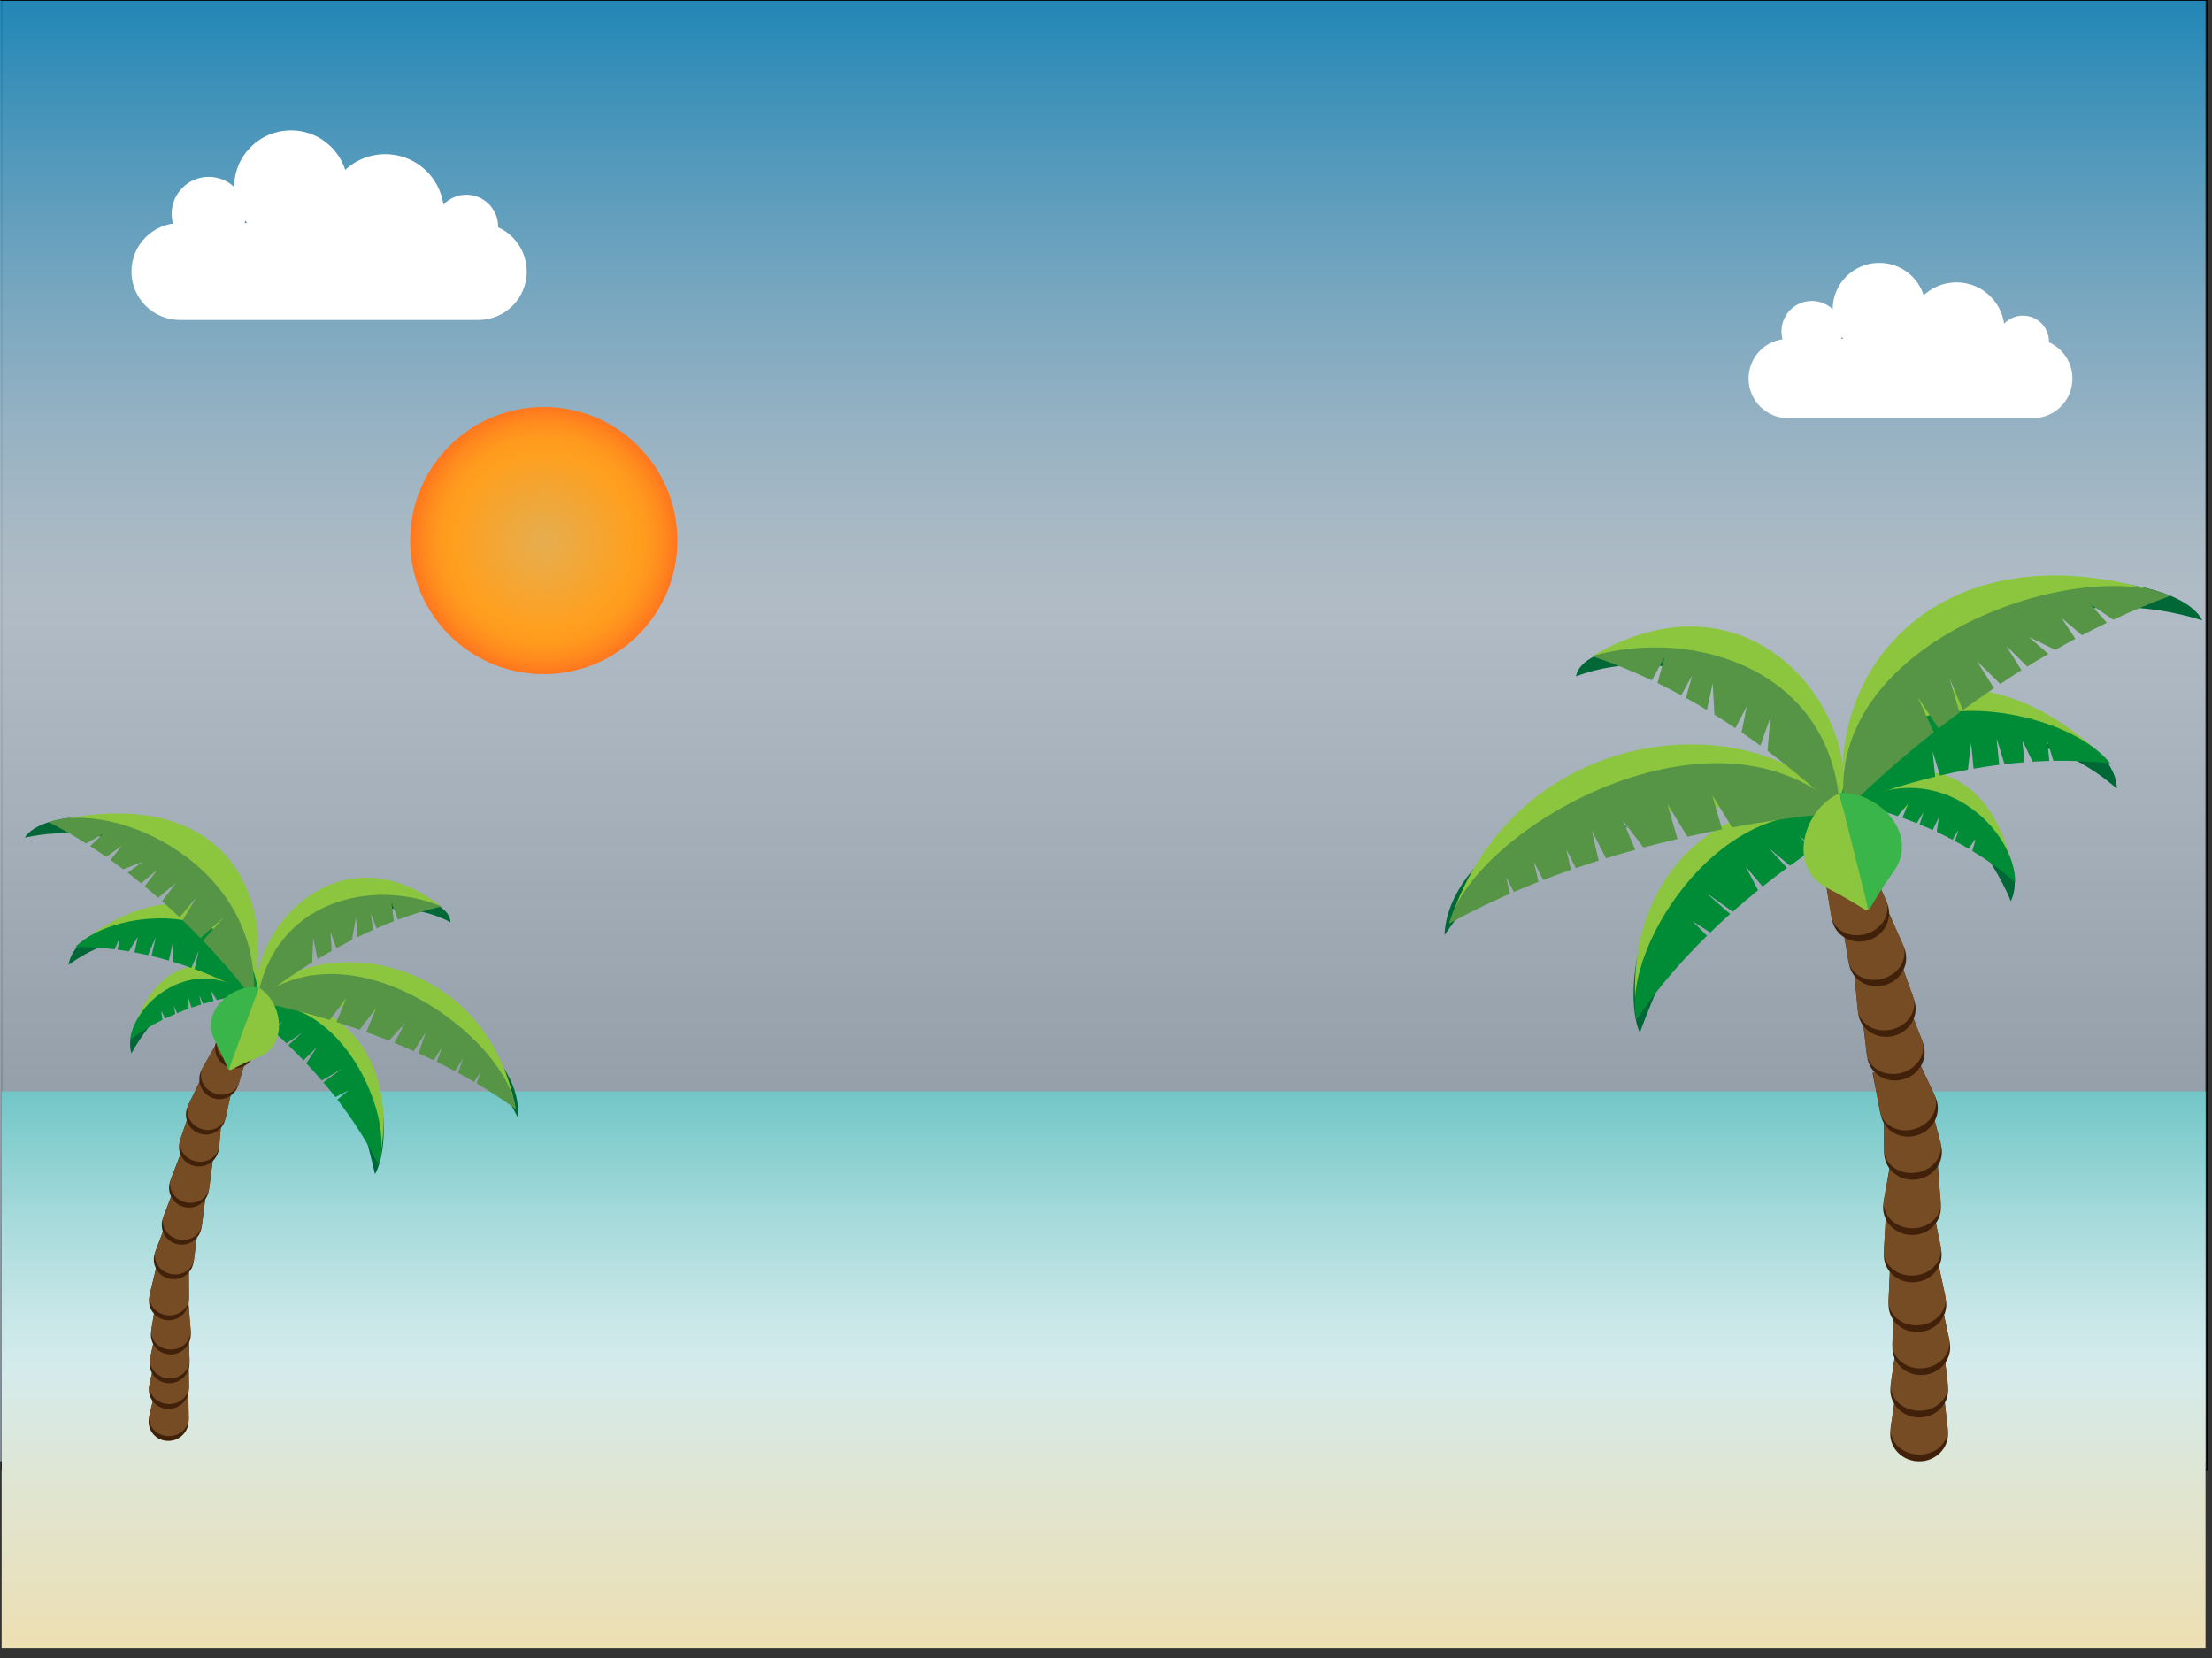 <?xml version="1.0" encoding="utf-8"?>
<!-- Generator: Adobe Illustrator 27.6.1, SVG Export Plug-In . SVG Version: 6.00 Build 0)  -->
<svg version="1.1" id="Layer_1" xmlns="http://www.w3.org/2000/svg" xmlns:xlink="http://www.w3.org/1999/xlink" x="0px" y="0px"
	 viewBox="0 0 1366 1024" style="enable-background:new 0 0 1366 1024;" xml:space="preserve">
<rect x="0" y="0" width="1366" height="1024" fill="#333333" stroke="none"/>
<style type="text/css">
	.st0{fill:none;stroke:#000000;stroke-miterlimit:10;}
	.st1{fill:url(#SVGID_1_);}
	.st2{fill:url(#SVGID_00000162342262722400736850000016017024064614789808_);}
	.st3{fill:#006837;}
	.st4{fill:#8CC63F;}
	.st5{fill:#008C37;}
	.st6{fill:#559545;}
	.st7{fill:#42210B;}
	.st8{fill:#754C24;}
	.st9{fill:#39B54A;}
	.st10{fill:none;}
	.st11{fill:url(#SVGID_00000167385235239771516850000006388536495684879244_);}
	.st12{fill:#FFFFFF;}
</style>
<g id="sky">
	<rect x="1.06" class="st0" width="1361.94" height="907.84"/>
	
		<linearGradient id="SVGID_1_" gradientUnits="userSpaceOnUse" x1="680.968" y1="123.505" x2="680.968" y2="1025.514" gradientTransform="matrix(1 0 0 -1 0 1026)">
		<stop  offset="0" style="stop-color:#CCE0F4;stop-opacity:0.5"/>
		<stop  offset="0.588" style="stop-color:#D0DEEA;stop-opacity:0.8"/>
		<stop  offset="0.633" style="stop-color:#C7DBE9;stop-opacity:0.8"/>
		<stop  offset="0.706" style="stop-color:#B0D2E7;stop-opacity:0.8"/>
		<stop  offset="0.797" style="stop-color:#8AC4E3;stop-opacity:0.8"/>
		<stop  offset="0.901" style="stop-color:#56B1DD;stop-opacity:0.8"/>
		<stop  offset="1" style="stop-color:#1E9CD7;stop-opacity:0.8"/>
	</linearGradient>
	<rect y="0.49" class="st1" width="1361.94" height="902.01"/>
</g>
<g id="beach">
	
		<linearGradient id="SVGID_00000007387776129159469210000004270315075273813138_" gradientUnits="userSpaceOnUse" x1="681.5" y1="8" x2="681.5" y2="352" gradientTransform="matrix(1 0 0 -1 0 1026)">
		<stop  offset="0" style="stop-color:#EDDFB2"/>
		<stop  offset="0.282" style="stop-color:#E0E5D1"/>
		<stop  offset="0.507" style="stop-color:#D4EBEC"/>
		<stop  offset="0.605" style="stop-color:#C7E6E7"/>
		<stop  offset="0.786" style="stop-color:#A3D9DA"/>
		<stop  offset="1" style="stop-color:#72C6C7"/>
	</linearGradient>
	<rect x="1" y="674" style="fill:url(#SVGID_00000007387776129159469210000004270315075273813138_);" width="1361" height="344"/>
</g>
<g id="palmtree1">
	<path class="st3" d="M112.39,541.14c7.11-40.67-83.16-46.02-97.09-23.85C68.19,505.83,105.92,533.36,112.39,541.14z"/>
	<path class="st4" d="M156.6,617.75c15.68-80.17-30.29-132.96-126.34-109.93C129.03,521.13,174.69,599.27,156.6,617.75z"/>
	<path class="st3" d="M125.38,584.77c-5.29-29.34-78.37-18.93-83.07,11.1C88.32,562.66,126.18,589.24,125.38,584.77z"/>
	<path class="st4" d="M159.6,617.2c6.55-47.26-46.6-87.65-113.06-32.32C140.64,557.4,159.6,617.2,159.6,617.2z"/>
	<path class="st3" d="M247.77,634.66c27.11-19.45,75.31,20.62,72.08,55.63C286.05,622.57,247.77,634.66,247.77,634.66z"/>
	<path class="st4" d="M156.95,618.35c37.27-44.77,144.02-29.82,161.52,66.6C281.86,611.28,156.95,618.35,156.95,618.35z"/>
	<path class="st3" d="M207.28,644.09c31.77,2.86,34.74,63.04,24.29,81.1C222.98,686.65,207.28,644.09,207.28,644.09z"/>
	<path class="st4" d="M151.64,622.68c38.92-19.16,99.87,19.33,82.03,96.65C236.6,641.66,151.64,622.68,151.64,622.68z"/>
	<path class="st3" d="M196.65,572.39c-6.55-30.18,80.43-25.76,81.58-2.85C238.65,548.75,194.47,573.57,196.65,572.39z"/>
	<path class="st4" d="M158.49,618.49c-5.8-43.76,50.78-108.04,114.08-58.57C184.21,535.04,158.49,618.49,158.49,618.49z"/>
	<path class="st3" d="M116.63,606.87c-17.45-0.33-40.99,25.85-35.44,43.66C92.31,629.61,116.63,606.87,116.63,606.87z"/>
	<path class="st4" d="M153.57,613.99c-20.14-27.59-58.41-25.27-73.16,27.93C103.6,606.45,153.57,613.99,153.57,613.99z"/>
	<path class="st5" d="M174.7,630.68l-6.35,5.77c2.66,2.37,5.55,5.03,8.6,7.95l9.79-6.79l-8.66,7.88c2.98,2.89,6.12,6.02,9.33,9.38
		l8.31-8.2l-6.58,10.01c3.15,3.34,6.36,6.9,9.59,10.66l12.58-7.37l-11.63,8.47c2.48,2.92,4.98,5.97,7.45,9.12l8.19-4.26l-6.98,5.83
		c9.22,11.94,18.09,25.44,25.33,40.16c11.06-31.39-26.44-112.2-82.03-96.65c0,0,6.35,4.61,15.84,13.01L174.7,630.68z"/>
	<path class="st5" d="M99.46,623.83l2.51,5.2c2.11-1.01,4.2-1.96,6.28-2.84l-0.97-5.21l2.07,4.74c2.41-1,4.79-1.93,7.11-2.78
		l-0.07-6.56l1.9,5.91c2-0.71,3.97-1.35,5.88-1.94l-1.07-5.76l2.34,5.37c2.22-0.67,4.37-1.27,6.41-1.81l-1.68-6.53l3.76,6
		c11.7-2.92,19.65-3.64,19.65-3.64c-34.56-25.49-70.55,5.16-73.16,27.93c6.47-4.79,13.24-8.77,19.93-12.09L99.46,623.83z"/>
	<path class="st6" d="M318.48,684.94c-5.11-43.2-101.15-116.67-161.52-66.6c0,0,19.15,3.16,46.68,11.56l10.24-13.56l-6.09,14.85
		c4.58,1.44,9.37,3.03,14.31,4.75l10.27-13.6l-6.18,15.06c4.55,1.64,9.22,3.4,13.98,5.3l10.15-11.05l-6.81,12.39
		c3.94,1.61,7.94,3.3,11.97,5.09l7.52-11.72l-4.52,13.06c3.07,1.39,6.16,2.83,9.26,4.34l5.09-7.92l-3.08,8.9
		c3.73,1.83,7.46,3.74,11.2,5.74l4.99-7.77l-3.06,8.82c3.31,1.79,6.62,3.66,9.92,5.59l4.08-6.36l-2.52,7.28
		C302.55,673.94,310.64,679.21,318.48,684.94z"/>
	<path class="st5" d="M74.52,577.67l-1.97,8.81c2.38,0.31,4.74,0.67,7.06,1.06l5.54-9.02l-2.11,9.63c2.84,0.53,5.64,1.11,8.38,1.73
		l4.81-11.21L93.6,590.4c3.67,0.88,7.23,1.83,10.68,2.83l2.48-11.33l-0.1,12.04c4.02,1.21,7.86,2.49,11.52,3.81l4.51-10.52
		l-2.51,11.24c24.02,8.85,39.42,18.74,39.42,18.74c-1.56-61.71-87.17-58.51-113.07-32.33c8.32-0.1,16.45,0.41,24.3,1.38
		L74.52,577.67z"/>
	<path class="st6" d="M193.42,579.4l2.68,12.89c2.79-1.68,5.7-3.39,8.73-5.1l-0.77-11.83l3.66,10.22c3.1-1.71,6.32-3.41,9.63-5.1
		l2.46-13.9l0.96,12.19c3.12-1.53,6.32-3.04,9.59-4.5l-1.4-10.27l3.55,9.31c3.51-1.53,7.1-3.01,10.75-4.42l-1.61-11.78l4.13,10.83
		c8.64-3.21,17.63-6.01,26.84-8.13c-42.36-17.82-104.22-3.99-113.97,58.7c0,0,13.19-11.24,34.16-24.22L193.42,579.4z"/>
	<g>
		<path class="st7" d="M102.83,889.86L102.83,889.86c-7.48-0.64-12.35-7.57-10.74-14.69l4.25-18.78l20.02,1.72l0.15,19.16
			C116.57,884.54,110.31,890.51,102.83,889.86z"/>
		<path class="st8" d="M103.15,886.85L103.15,886.85c-7.48-0.64-12.35-7.07-10.75-13.58l4.14-16.87l19.61,1.69l0.45,17.27
			C116.79,882.01,110.63,887.49,103.15,886.85z"/>
	</g>
	<g>
		<path class="st7" d="M102.97,870.05L102.97,870.05c-7.48-0.64-12.35-7.57-10.74-14.69l4.25-18.78l20.02,1.72l0.15,19.16
			C116.72,864.72,110.45,870.7,102.97,870.05z"/>
		<path class="st8" d="M103.3,867.04L103.3,867.04c-7.48-0.64-12.35-7.07-10.75-13.58l4.14-16.87l19.61,1.69l0.45,17.27
			C116.93,862.2,110.78,867.68,103.3,867.04z"/>
	</g>
	<g>
		<path class="st7" d="M103.65,854.23L103.65,854.23c-7.48-0.55-12.48-7.43-11.03-14.59l3.82-18.88l20.01,1.47l0.58,19.2
			C117.24,848.7,111.13,854.78,103.65,854.23z"/>
		<path class="st8" d="M103.91,851.2L103.91,851.2c-7.48-0.55-12.48-6.93-11.03-13.47l3.76-16.96l19.6,1.44l0.84,17.3
			C117.4,846.17,111.38,851.75,103.91,851.2z"/>
	</g>
	<g>
		<path class="st7" d="M105.02,836.46L105.02,836.46c-7.49-0.21-12.8-6.86-11.68-14.08l2.97-19.03l20.05,0.57l1.44,19.16
			C118.35,830.33,112.52,836.67,105.02,836.46z"/>
		<path class="st8" d="M105.14,833.42L105.14,833.42c-7.49-0.21-12.77-6.36-11.61-12.96l2.99-17.12l19.64,0.55l1.61,17.25
			C118.39,827.79,112.63,833.63,105.14,833.42z"/>
	</g>
	<g>
		<path class="st7" d="M102.89,815.3L102.89,815.3c-7.45-0.82-12.23-7.88-10.56-14.99l4.41-18.75l19.92,2.18l-0.02,19.23
			C116.63,810.26,110.34,816.12,102.89,815.3z"/>
		<path class="st8" d="M103.24,812.28L103.24,812.28c-7.45-0.82-12.24-7.37-10.59-13.87l4.29-16.84l19.52,2.14l0.3,17.34
			C116.87,807.73,110.69,813.1,103.24,812.28z"/>
	</g>
	<g>
		<path class="st7" d="M104.33,789.65L104.33,789.65c-7.28-1.78-11.11-9.4-8.53-16.23l6.81-18.02l19.48,4.75l-2.52,19.06
			C118.61,786.43,111.62,791.42,104.33,789.65z"/>
		<path class="st8" d="M105.08,786.7L105.08,786.7c-7.28-1.78-11.17-8.9-8.7-15.13l6.44-16.14l19.08,4.65l-1.96,17.23
			C119.18,783.96,112.35,788.48,105.08,786.7z"/>
	</g>
	<g>
		<path class="st7" d="M109.24,768.31L109.24,768.31c-7.28-1.78-11.11-9.4-8.53-16.23l6.81-18.02L127,738.8l-2.52,19.06
			C123.53,765.09,116.53,770.09,109.24,768.31z"/>
		<path class="st8" d="M109.99,765.36L109.99,765.36c-7.28-1.78-11.17-8.9-8.7-15.13l6.44-16.14l19.08,4.65l-1.96,17.23
			C124.09,762.62,117.27,767.14,109.99,765.36z"/>
	</g>
	<g>
		<path class="st7" d="M113.74,745.43L113.74,745.43c-7.28-1.78-11.11-9.4-8.53-16.23l6.81-18.02l19.48,4.75l-2.52,19.06
			C128.02,742.22,121.03,747.21,113.74,745.43z"/>
		<path class="st8" d="M114.49,742.48L114.49,742.48c-7.28-1.78-11.17-8.9-8.7-15.13l6.44-16.14l19.08,4.65l-1.96,17.23
			C128.59,739.75,121.76,744.25,114.49,742.48z"/>
	</g>
	<g>
		<path class="st7" d="M120.39,720.18L120.39,720.18c-7.36-1.45-11.49-8.89-9.19-15.82l6.08-18.28l19.68,3.88l-1.75,19.14
			C134.55,716.34,127.75,721.63,120.39,720.18z"/>
		<path class="st8" d="M121.01,717.2L121.01,717.2c-7.36-1.45-11.54-8.39-9.31-14.71l5.78-16.38l19.28,3.8l-1.26,17.28
			C135.01,713.86,128.37,718.65,121.01,717.2z"/>
	</g>
	<g>
		<path class="st7" d="M123.12,700L123.12,700c-7.08-2.46-10.22-10.44-7.05-17.02l8.33-17.35l18.93,6.58l-4.17,18.8
			C137.59,698.15,130.2,702.46,123.12,700z"/>
		<path class="st8" d="M124.12,697.13L124.12,697.13c-7.08-2.46-10.33-9.95-7.32-15.93l7.8-15.5l18.54,6.45l-3.44,17.02
			C138.36,695.73,131.2,699.59,124.12,697.13z"/>
	</g>
	<g>
		<path class="st7" d="M130.61,677.82L130.61,677.82c-6.88-2.98-9.47-11.17-5.89-17.53l9.45-16.74l18.41,7.96l-5.39,18.5
			C145.12,677,137.49,680.78,130.61,677.82z"/>
		<path class="st8" d="M131.79,675.01L131.79,675.01c-6.88-2.98-9.61-10.69-6.23-16.46l8.79-14.94l18.03,7.8l-4.56,16.76
			C146.06,674.65,138.67,677.99,131.79,675.01z"/>
	</g>
	<g>
		<path class="st7" d="M140.31,658.68L140.31,658.68c-6.88-2.98-9.47-11.17-5.89-17.53l9.45-16.74l18.41,7.96l-5.39,18.5
			C154.83,657.87,147.19,661.66,140.31,658.68z"/>
		<path class="st8" d="M141.49,655.88L141.49,655.88c-6.88-2.98-9.61-10.69-6.23-16.46l8.79-14.94l18.03,7.8l-4.56,16.76
			C155.76,655.51,148.37,658.85,141.49,655.88z"/>
	</g>
	<path class="st6" d="M30.26,507.82c7.9,4.05,15.53,8.44,22.86,13.08l10.33-5.73l-7.77,7.37c3.36,2.17,6.66,4.4,9.89,6.65l9.57-6.79
		l-6.93,8.65c2.68,1.91,5.3,3.84,7.88,5.79l11.9-4.56l-9.14,6.67c2.81,2.17,5.57,4.35,8.25,6.55l10.02-8.25l-7.77,10.1
		c2.84,2.35,5.6,4.71,8.29,7.07l11.09-9.14l-8.67,11.27c3.78,3.36,7.4,6.7,10.84,10l10.27-12.21l-8.4,14c3.9,3.76,7.57,7.45,11,11
		l14.53-12.98l-13.01,14.56c19.98,20.9,31.33,36.84,31.33,36.84C162.6,534.6,71.39,493.74,30.26,507.82z"/>
	<path class="st9" d="M159.95,609.93c-16.58-2.72-36.57,14.91-27.34,32.54c9.23,17.63,7.91,20.85,9.88,16.06
		C144.46,653.76,159.95,609.93,159.95,609.93z"/>
	<path class="st4" d="M159.99,610.1c14.4,8.72,18.29,35.19-0.08,42.62s-19.43,10.75-17.86,5.82
		C143.63,653.6,159.99,610.1,159.99,610.1z"/>
</g>
<g id="palmtree2">
	<g>
		<path class="st7" d="M1184.87,902.5L1184.87,902.5c10.86,0.17,19.07-8.65,18.02-18.64l-2.78-26.36l-29.04-0.46l-3.61,26.25
			C1166.07,893.25,1174.01,902.33,1184.87,902.5z"/>
		<path class="st8" d="M1184.93,898.32L1184.93,898.32c10.86,0.17,18.99-7.95,17.84-17.1l-2.96-23.72l-28.45-0.45l-3.72,23.61
			C1166.21,889.76,1174.07,898.15,1184.93,898.32z"/>
	</g>
	<g>
		<path class="st7" d="M1184.93,875.4L1184.93,875.4c10.86,0.17,19.07-8.65,18.02-18.64l-2.78-26.36l-29.04-0.46l-3.61,26.25
			C1166.15,866.16,1174.07,875.23,1184.93,875.4z"/>
		<path class="st8" d="M1185,871.22L1185,871.22c10.86,0.17,18.99-7.95,17.84-17.1l-2.96-23.72l-28.45-0.45l-3.72,23.61
			C1166.27,862.67,1174.14,871.05,1185,871.22z"/>
	</g>
	<g>
		<path class="st7" d="M1187.9,849.15L1187.9,849.15c10.83-0.91,18.12-10.5,16.07-20.34l-5.38-25.95l-28.95,2.43l-0.98,26.49
			C1168.29,841.82,1177.08,850.06,1187.9,849.15z"/>
		<path class="st8" d="M1187.55,844.98L1187.55,844.98c10.83-0.91,18.1-9.81,16.05-18.79l-5.31-23.3l-28.36,2.38l-1.34,23.86
			C1168.07,838.33,1176.74,845.9,1187.55,844.98z"/>
	</g>
	<g>
		<path class="st7" d="M1185.51,822.61L1185.51,822.61c10.83-0.91,18.12-10.5,16.07-20.34l-5.38-25.95l-28.95,2.43l-0.98,26.49
			C1165.89,815.28,1174.69,823.52,1185.51,822.61z"/>
		<path class="st8" d="M1185.16,818.44L1185.16,818.44c10.83-0.91,18.1-9.81,16.05-18.79l-5.31-23.3l-28.36,2.38l-1.34,23.86
			C1165.68,811.79,1174.33,819.35,1185.16,818.44z"/>
	</g>
	<g>
		<path class="st7" d="M1182.4,791.91L1182.4,791.91c10.83-0.78,18.24-10.28,16.32-20.15l-5.07-26.01l-28.98,2.08l-1.3,26.47
			C1162.87,784.34,1171.56,792.69,1182.4,791.91z"/>
		<path class="st8" d="M1182.1,787.74L1182.1,787.74c10.83-0.78,18.22-9.59,16.28-18.6l-5.03-23.37l-28.38,2.04l-1.64,23.85
			C1162.7,780.86,1171.26,788.52,1182.1,787.74z"/>
	</g>
	<g>
		<path class="st7" d="M1179.9,762.72L1179.9,762.72c10.85,0.53,19.34-8.01,18.62-18.03l-1.9-26.43l-29.01-1.43l-4.48,26.12
			C1161.43,752.86,1169.05,762.19,1179.9,762.72z"/>
		<path class="st8" d="M1180.1,758.54L1180.1,758.54c10.85,0.53,19.24-7.32,18.4-16.5l-2.18-23.81l-28.42-1.39l-4.49,23.47
			C1161.68,749.38,1169.25,758.01,1180.1,758.54z"/>
	</g>
	<g>
		<path class="st7" d="M1183.56,728.41L1183.56,728.41c10.77-1.41,17.61-11.33,15.12-21.06l-6.58-25.67l-28.8,3.77l0.24,26.5
			C1163.63,721.99,1172.79,729.82,1183.56,728.41z"/>
		<path class="st8" d="M1183.02,724.26L1183.02,724.26c10.77-1.41,17.63-10.63,15.17-19.51l-6.38-23.04l-28.22,3.69l-0.24,23.9
			C1163.25,718.52,1172.25,725.67,1183.02,724.26z"/>
	</g>
	<g>
		<path class="st7" d="M1184.17,701.05L1184.17,701.05c10.33-3.36,15.24-14.36,11-23.48l-11.17-24.03l-27.63,8.99l5.1,26.01
			C1163.4,698.4,1173.84,704.41,1184.17,701.05z"/>
		<path class="st8" d="M1182.87,697.08L1182.87,697.08c10.33-3.36,15.38-13.68,11.33-21.97l-10.49-21.47l-27.06,8.8l4.15,23.54
			C1162.39,695.05,1172.55,700.43,1182.87,697.08z"/>
	</g>
	<g>
		<path class="st7" d="M1174.87,666.74L1174.87,666.74c10.53-2.64,16.19-13.28,12.59-22.66l-9.49-24.74l-28.18,7.06l3.3,26.29
			C1154.32,662.67,1164.33,669.38,1174.87,666.74z"/>
		<path class="st8" d="M1173.85,662.69L1173.85,662.69c10.53-2.64,16.28-12.59,12.82-21.13l-8.99-22.15l-27.6,6.91l2.51,23.77
			C1153.55,659.26,1163.31,665.32,1173.85,662.69z"/>
	</g>
	<g>
		<path class="st7" d="M1168.9,639.89L1168.9,639.89c10.6-2.38,16.51-12.88,13.14-22.35l-8.88-24.96l-28.34,6.36l2.65,26.36
			C1148.47,635.31,1158.3,642.27,1168.9,639.89z"/>
		<path class="st8" d="M1167.98,635.82L1167.98,635.82c10.6-2.38,16.59-12.19,13.33-20.81l-8.45-22.36l-27.77,6.23l1.93,23.82
			C1147.78,631.89,1157.38,638.2,1167.98,635.82z"/>
	</g>
	<g>
		<path class="st7" d="M1164.24,608.34L1164.24,608.34c10.4-3.11,15.58-13.99,11.55-23.21l-10.6-24.29l-27.83,8.32l4.47,26.12
			C1143.54,605.19,1153.84,611.45,1164.24,608.34z"/>
		<path class="st8" d="M1163.04,604.33L1163.04,604.33c10.4-3.11,15.7-13.31,11.85-21.68l-9.98-21.72l-27.26,8.15l3.58,23.64
			C1142.61,601.82,1152.64,607.44,1163.04,604.33z"/>
	</g>
	<g>
		<path class="st7" d="M1153.7,580.73L1153.7,580.73c10.4-3.11,15.58-13.99,11.55-23.21l-10.6-24.29l-27.83,8.32l4.47,26.12
			C1133,577.58,1143.29,583.85,1153.7,580.73z"/>
		<path class="st8" d="M1152.5,576.73L1152.5,576.73c10.4-3.11,15.7-13.31,11.85-21.68l-9.98-21.72l-27.26,8.15l3.58,23.64
			C1132.07,574.22,1142.1,579.84,1152.5,576.73z"/>
	</g>
	<path class="st3" d="M1216.37,402.15c-3-56.78,127.56-51.38,143.63-19.02C1286.09,359.95,1227.03,392.39,1216.37,402.15z"/>
	<path class="st4" d="M1139.32,500.97c-14.45-94.87,67.04-178.07,200.88-132.95C1196.02,372.36,1116.61,473.09,1139.32,500.97z"/>
	<path class="st3" d="M1189.98,460.15c12.79-39.49,115.87-14.92,117.31,26.93C1247.11,435.05,1188.04,466.16,1189.98,460.15z"/>
	<path class="st4" d="M1135.11,499.8c-1.04-65.73,82.44-113.64,168.06-28.39C1172.92,420.46,1135.11,499.8,1135.11,499.8z"/>
	<path class="st3" d="M1005.42,511.31c-35.48-30.49-111.79,17.66-113.34,66.12C952.6,489.35,1005.42,511.31,1005.42,511.31z"/>
	<path class="st4" d="M1138.7,501.75c-45.59-66.64-201.49-61.19-243.72,68.57C960.62,474.45,1138.7,501.75,1138.7,501.75z"/>
	<path class="st3" d="M1061.89,529.96c-46.12-0.56-61.04,81.55-49.25,107.78C1031.8,586.11,1061.89,529.96,1061.89,529.96z"/>
	<path class="st4" d="M1145.56,508.43c-52.49-31.75-146.83,12.44-134.89,120.97C1020.22,522.49,1145.56,508.43,1145.56,508.43z"/>
	<path class="st3" d="M1089.85,433.13c14.74-40.47-110.91-46.66-116.62-15.4C1033.74,394.79,1092.77,435.05,1089.85,433.13z"/>
	<path class="st4" d="M1136.47,501.73c16.08-59.2-53.77-155.31-153.42-96.4C1114.31,383.66,1136.47,501.73,1136.47,501.73z"/>
	<path class="st3" d="M1198.63,491.69c25.13,2,54.27,41.21,43.15,64.86C1229.53,526.3,1198.63,491.69,1198.63,491.69z"/>
	<path class="st4" d="M1144.34,496.24c33.81-35,88.34-26.41,100.1,48.62C1217.41,492.95,1144.34,496.24,1144.34,496.24z"/>
	<path class="st5" d="M1111.04,516.15l8.09,8.81c-4.24,2.87-8.86,6.11-13.76,9.68l-12.86-10.69l11.04,12.02
		c-4.8,3.54-9.85,7.39-15.06,11.55l-10.48-12.41l7.68,14.66c-5.11,4.15-10.36,8.57-15.66,13.27l-16.76-11.87l15.2,13.26
		c-4.09,3.66-8.2,7.48-12.31,11.47l-11-7l8.99,8.97c-15.35,15.08-30.49,32.34-43.47,51.51c-10.32-44.61,57.85-150.14,134.89-120.97
		c0,0-9.94,5.43-25.04,15.6L1111.04,516.15z"/>
	<path class="st5" d="M1220.29,517.37l-4.53,6.79c-2.85-1.68-5.69-3.28-8.52-4.79l2.32-7l-3.81,6.21c-3.28-1.72-6.53-3.32-9.72-4.81
		l1.26-8.99l-3.77,7.84c-2.75-1.25-5.46-2.4-8.09-3.49l2.56-7.75l-4.32,7.04c-3.07-1.24-6.04-2.36-8.87-3.38l3.57-8.72l-6.46,7.7
		c-16.28-5.65-27.56-7.76-27.56-7.76c54.14-30.08,100.37,17.01,100.1,48.62c-8.45-7.48-17.46-13.89-26.47-19.38L1220.29,517.37z"/>
	<path class="st6" d="M894.99,570.31c15-58.53,165.9-145.74,243.72-68.57c0,0-28.06,1.64-69.07,9.28l-12.31-20.04l6.11,21.22
		c-6.83,1.34-13.98,2.83-21.39,4.5l-12.35-20.11l6.2,21.52c-6.83,1.6-13.85,3.37-21.01,5.29l-12.62-16.58l7.58,17.96
		c-5.94,1.64-11.98,3.41-18.08,5.29l-8.73-17.13l4.18,18.54c-4.66,1.47-9.34,3.02-14.06,4.64l-5.9-11.58l2.85,12.64
		c-5.68,1.98-11.38,4.08-17.1,6.29l-5.79-11.36l2.83,12.52c-5.08,2-10.15,4.08-15.22,6.27l-4.74-9.3l2.33,10.34
		C919.8,557.47,907.25,563.56,894.99,570.31z"/>
	<path class="st5" d="M1264.27,457.57l1.27,12.36c-3.47,0.1-6.92,0.25-10.32,0.46l-6.35-13.14l1.32,13.5
		c-4.18,0.32-8.29,0.73-12.33,1.2l-4.91-16.06l1.68,16.45c-5.43,0.69-10.71,1.49-15.84,2.38l-1.55-15.89l-1.98,16.53
		c-5.98,1.1-11.73,2.32-17.21,3.6l-4.61-15.06l1.62,15.77c-36.06,8.74-59.93,20.15-59.93,20.15
		c13.17-84.39,135.52-67.94,168.06-28.39c-11.93-1.32-23.69-1.76-35.13-1.54L1264.27,457.57z"/>
	<path class="st6" d="M1093.25,443.2l-6.13,17.3c-3.71-2.7-7.59-5.45-11.62-8.22l3.21-16.11l-7.07,13.51
		c-4.15-2.79-8.46-5.57-12.92-8.34l-1.07-19.4l-3.54,16.58c-4.21-2.54-8.53-5.06-12.97-7.52l3.83-13.88l-6.75,12.28
		c-4.77-2.6-9.66-5.13-14.66-7.57l4.4-15.94l-7.85,14.28c-11.83-5.63-24.25-10.73-37.09-14.93c63.98-18.46,150.35,9.21,153.25,96.56
		c0,0-16.95-17.27-44.76-38.04L1093.25,443.2z"/>
	<rect x="189.45" y="216" class="st10" width="31.46" height="32.11"/>
	<path class="st6" d="M1340.19,368.02c-56.58-25.1-216.54,28.42-200.88,132.95c0,0,20.46-21.67,54.87-48.77l-10.07-21.93
		l13.09,19.57c4.12-3.21,8.44-6.49,12.93-9.81l-6.23-21.03l8.27,19.53c6.09-4.46,12.49-8.99,19.18-13.53l-10.45-16.68l14.31,14.09
		c4.28-2.85,8.66-5.69,13.15-8.52l-9.37-14.96l12.93,12.73c4.24-2.63,8.58-5.24,13-7.81l-11.94-10.44l16.28,7.93
		c4.05-2.31,8.16-4.58,12.34-6.83l-8.43-12.84l12.53,10.66c5.04-2.64,10.16-5.22,15.38-7.72l-9.85-11.19l13.82,9.31
		C1316.4,377.42,1328.14,372.45,1340.19,368.02z"/>
	<path class="st9" d="M1135.89,489.78c24.29-1.4,49.87,25.6,33.49,48.49c-16.38,22.88-15.04,27.48-17.03,20.64
		C1150.37,552.07,1135.89,489.78,1135.89,489.78z"/>
	<path class="st4" d="M1135.8,490c-22.21,9.94-32.5,45.68-7.43,58.45c25.07,12.78,26,17.48,24.62,10.49
		C1151.6,551.96,1135.8,490,1135.8,490z"/>
</g>
<g id="sun">
	
		<radialGradient id="SVGID_00000111189466236857689560000010623702775749361844_" cx="335.788" cy="692.164" r="82.5" gradientTransform="matrix(1 0 0 -1 0 1026)" gradientUnits="userSpaceOnUse">
		<stop  offset="0" style="stop-color:#FFA81E;stop-opacity:0.7"/>
		<stop  offset="0.676" style="stop-color:#FF9F1E"/>
		<stop  offset="0.772" style="stop-color:#FF9A1E"/>
		<stop  offset="0.89" style="stop-color:#FF8B1E"/>
		<stop  offset="1" style="stop-color:#FF761E"/>
	</radialGradient>
	<circle style="fill:url(#SVGID_00000111189466236857689560000010623702775749361844_);" cx="335.79" cy="333.84" r="82.5"/>
</g>
<g>
	<path class="st12" d="M295.37,197.61H111.1c-16.52,0-29.92-13.39-29.92-29.92l0,0c0-16.52,13.39-29.92,29.92-29.92h184.27
		c16.52,0,29.92,13.39,29.92,29.92l0,0C325.29,184.22,311.9,197.61,295.37,197.61z"/>
	<circle class="st12" cx="237.9" cy="131.48" r="36.27"/>
	<ellipse class="st12" cx="179.71" cy="115.48" rx="35.11" ry="34.96"/>
	<ellipse class="st12" cx="128.89" cy="132.08" rx="22.89" ry="22.86"/>
	<circle class="st12" cx="287.99" cy="139.89" r="19.62"/>
</g>
<g>
	<path class="st12" d="M1255.3,258.28h-150.99c-13.54,0-24.51-10.98-24.51-24.51l0,0c0-13.54,10.97-24.51,24.51-24.51h150.99
		c13.54,0,24.51,10.97,24.51,24.51l0,0C1279.81,247.31,1268.83,258.28,1255.3,258.28z"/>
	<circle class="st12" cx="1208.21" cy="204.1" r="29.72"/>
	<ellipse class="st12" cx="1160.52" cy="190.99" rx="28.77" ry="28.65"/>
	<ellipse class="st12" cx="1118.89" cy="204.59" rx="18.75" ry="18.73"/>
	<circle class="st12" cx="1249.25" cy="210.99" r="16.07"/>
</g>
</svg>
